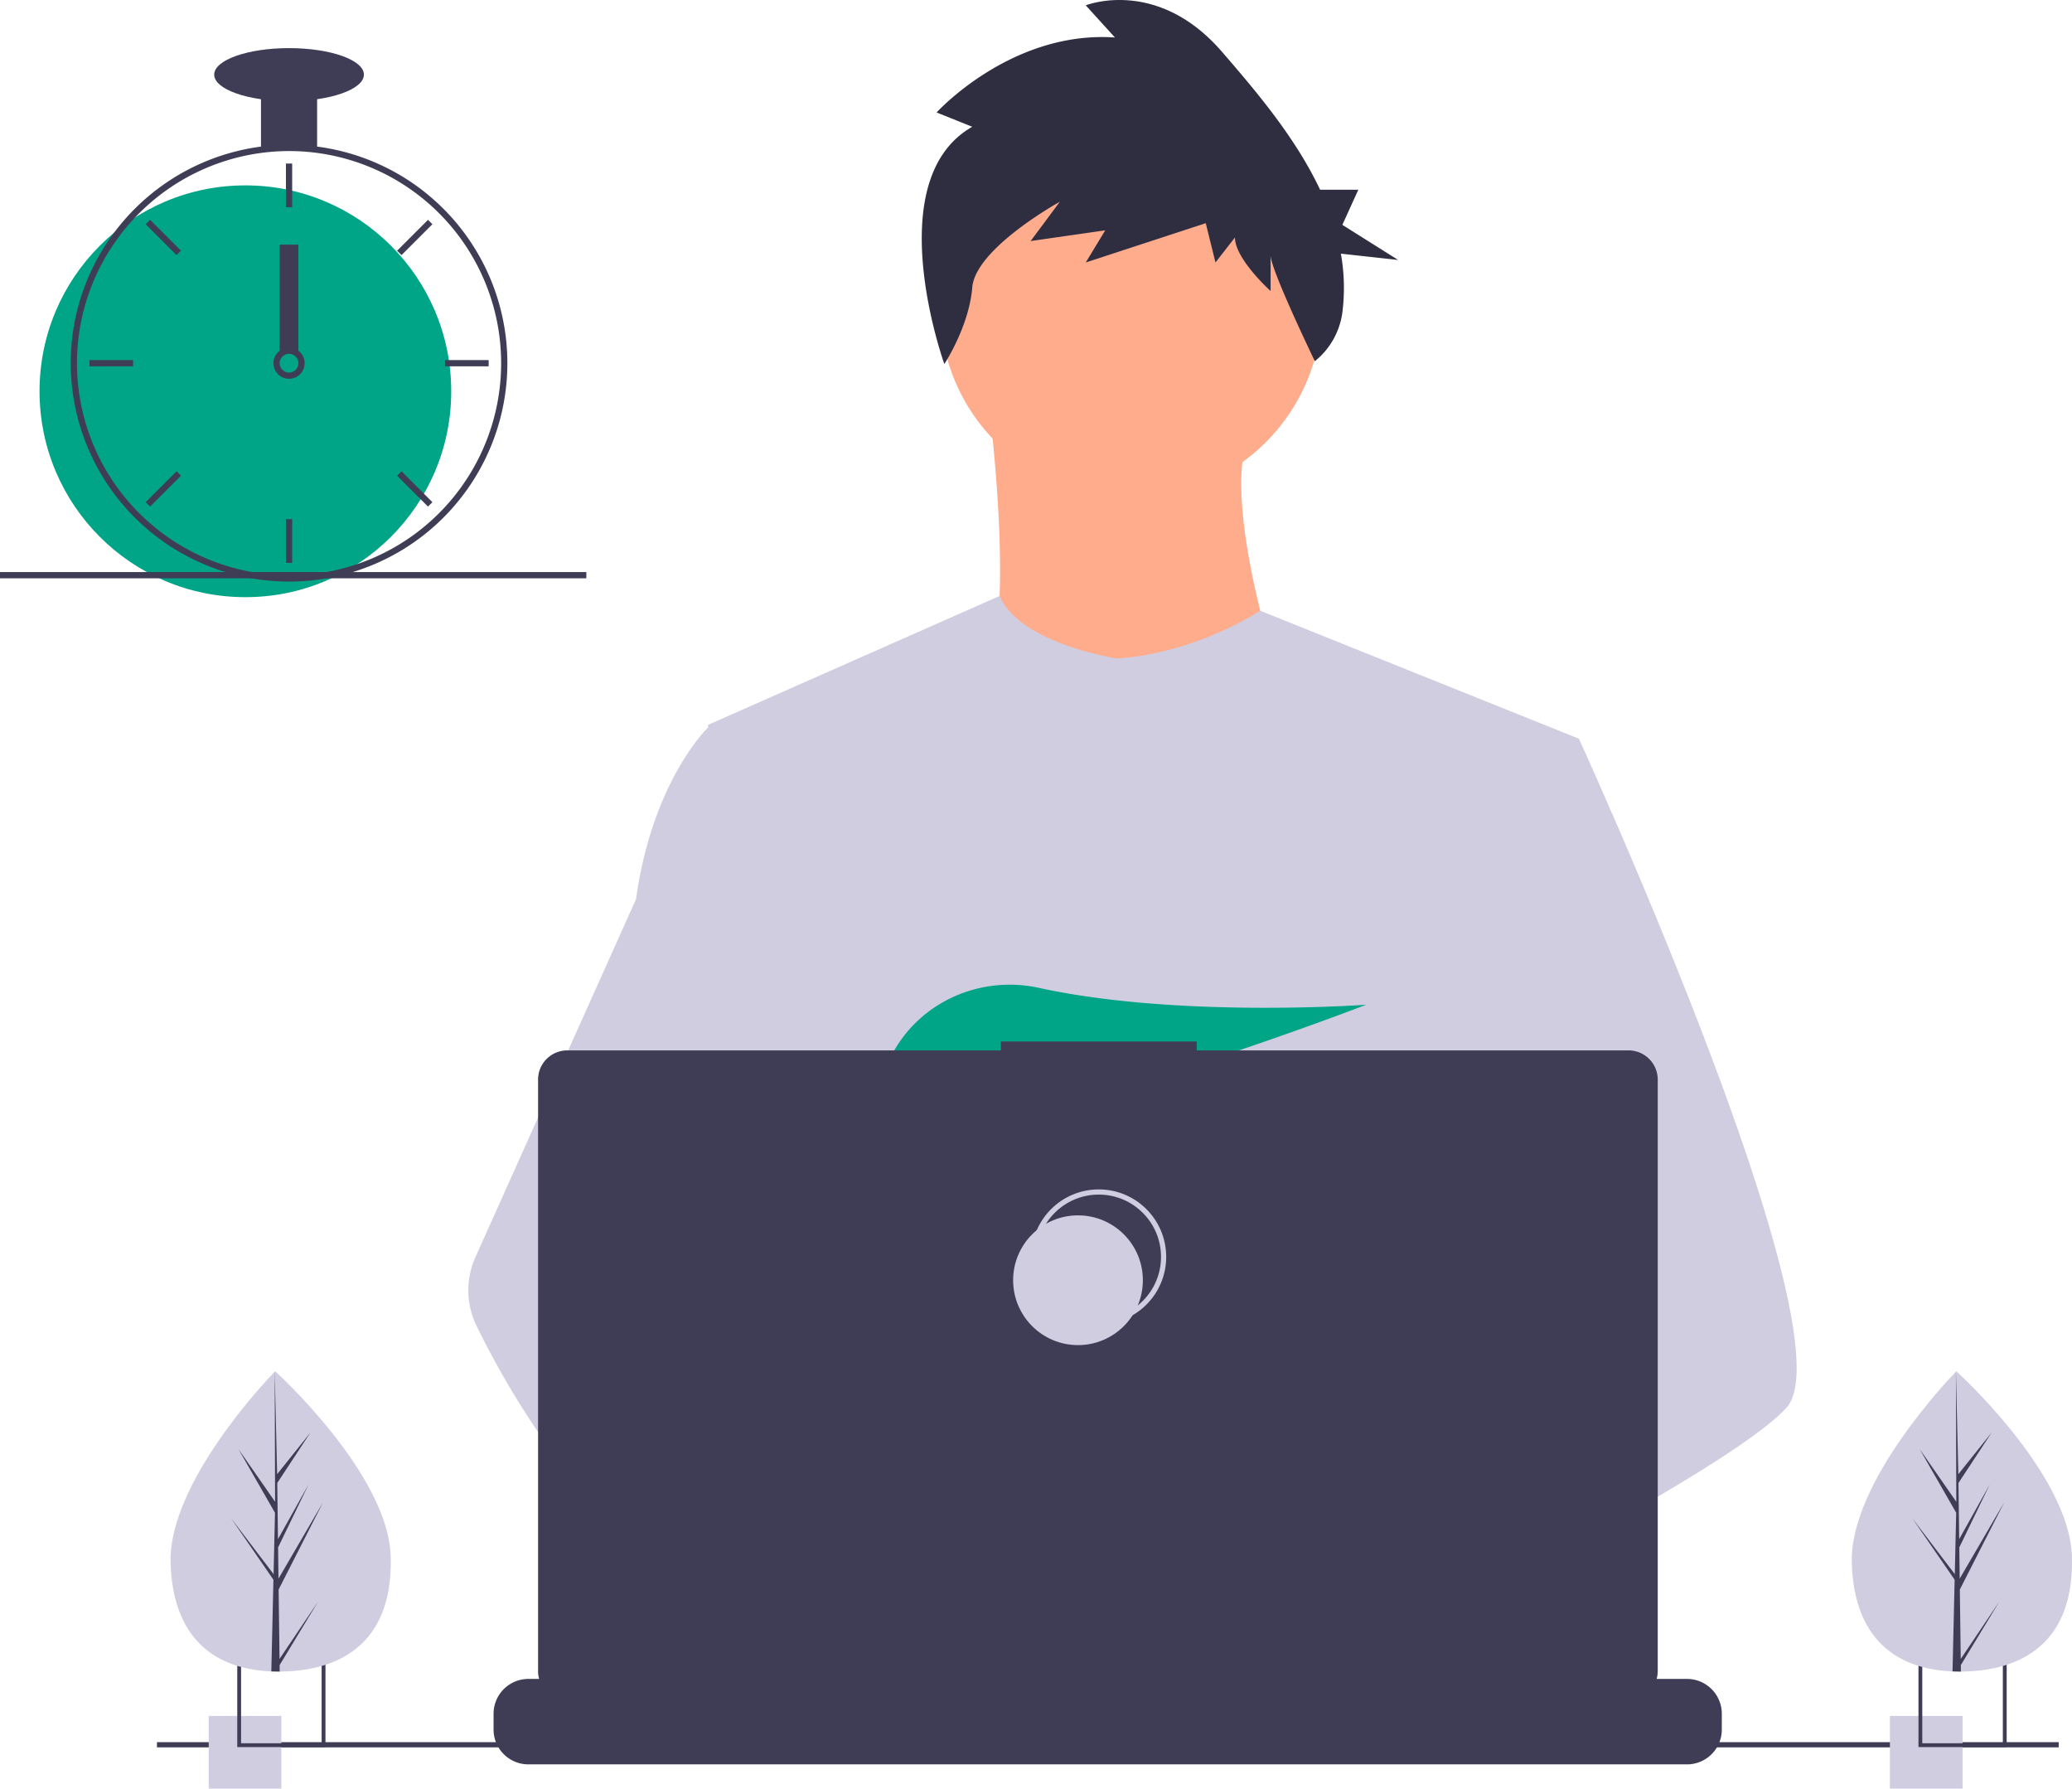 <svg width="798.627" height="689.223" xmlns="http://www.w3.org/2000/svg">
 <title>dev_productivity</title>

 <g>
  <title>Layer 1</title>
  <circle id="svg_1" fill="#FFAC8D" r="73.536" cy="118.405" cx="435.922"/>
  <path id="svg_2" fill="#FFAC8D" d="m381.036,155.173s13.855,104.443 -7.46,116.166s126.823,12.789 126.823,12.789s-33.038,-90.588 -18.118,-118.297l-101.245,-10.657z"/>
  <path id="svg_3" fill="#d0cde1" d="m608.57,284.656l-12.32,56.1l-26.05,118.69l-0.78,6.5l-8.99,75.25l-5.98,49.99l-4.01,33.58c-24.38,12.53 -42.05,21.18 -42.05,21.18s-1.52,-7.62 -3.97,-17.37c-17.11,5.13 -48.77,13.64 -75.6,15.34c9.77,10.89 14.26,21.12 8.17,28.67c-18.38,22.76 -94.26,-24.92 -120.8,-42.7a71.841,71.841 0 0 0 -0.7,12.86l-20.31,-15.62l2.01,-35.94l3.39,-60.81l4.26,-76.26a80.064,80.064 0 0 1 -3.37,-10.03c-6.22,-22.12 -13.77,-66.29 -19.56,-103.33c-4.66,-29.81 -8.16,-55 -8.9,-60.36c-0.1,-0.7 -0.15,-1.06 -0.15,-1.06l112.43,-49.68c7.99,18.53 45.3,24.1 45.3,24.1c30.91,-2.13 55.14,-18.43 55.14,-18.43l122.84,49.33z"/>
  <path id="svg_4" fill="#a0616a" d="m516.92,624.636s-4.76,1.63 -12.5,3.94c-17.11,5.13 -48.77,13.64 -75.6,15.34c-23.1,1.48 -42.62,-2.08 -46.19,-17.15c-1.53,-6.48 0.64,-11.81 5.37,-16.19c14.12,-13.09 51,-17.78 80.25,-19.39c8.26,-0.45 15.9,-0.66 22.26,-0.74c10.8,-0.14 17.88,0.08 17.88,0.08l0.17,0.66l8.36,33.45z"/>
  <path id="svg_5" fill="#2f2e41" d="m374.746,48.847l-13.749,-5.504s28.749,-31.651 68.747,-28.898l-11.25,-12.385s27.499,-11.009 52.498,17.89c13.141,15.191 28.346,33.048 37.825,53.163l14.725,0l-6.146,13.532l21.509,13.532l-22.077,-2.431a75.617,75.617 0 0 1 0.599,22.445a29.041,29.041 0 0 1 -10.634,18.998l0,0s-17.052,-35.296 -17.052,-40.8l0,13.761s-13.749,-12.385 -13.749,-20.642l-7.5,9.633l-3.75,-15.137l-46.248,15.137l7.5,-12.385l-28.749,4.128l11.25,-15.137s-32.499,17.89 -33.749,33.027c-1.25,15.137 -10.762,29.481 -10.762,29.481s-25.486,-70.764 10.762,-91.406z"/>
  <path id="svg_6" fill="#d0cde1" d="m688.5,542.566c-7.49,8.12 -26.05,20.35 -48.55,33.59c-8.37,4.92 -17.28,9.99 -26.37,15.03c-21.69,12.03 -44.4,23.95 -63.14,33.58c-24.38,12.53 -42.05,21.18 -42.05,21.18s-1.52,-7.62 -3.97,-17.37c-3.28,-13.05 -8.22,-29.92 -13.37,-37.39c-0.18,-0.26 -0.36,-0.5 -0.54,-0.74c-1.5,-1.97 -3.01,-3.12 -4.5,-3.12l74.42,-46.13l32.16,-19.94l-23.17,-55.31l-29.06,-69.38l17.54,-55.81l17.63,-56.1l33.04,0s10.94,23.88 24.93,57.18c2.09,4.98 4.25,10.17 6.45,15.53c28.78,70 64.66,167.75 48.55,185.2z"/>
  <path id="svg_7" fill="#a0616a" d="m436.99,672.586c-18.38,22.76 -94.26,-24.92 -120.8,-42.7c-5.78,-3.87 -9.22,-6.32 -9.22,-6.32l24.28,-32.38l7.69,-10.25s6.88,3.65 17.05,9.59c0.37,0.22 0.74,0.44 1.12,0.66c8.77,5.15 19.78,11.88 30.89,19.39c15.33,10.37 30.83,22.2 40.82,33.34c9.77,10.89 14.26,21.12 8.17,28.67z"/>
  <path id="svg_8" fill="#d0cde1" d="m355.99,590.526a47.782,47.782 0 0 0 -8.1,0.66c-22.99,3.95 -29.77,24.76 -31.7,38.7a71.841,71.841 0 0 0 -0.7,12.86l-20.31,-15.62l-7.4,-5.69c-17.81,-6.21 -33.68,-17.24 -47.44,-30.25a238.482,238.482 0 0 1 -31.95,-37.89a334.15,334.15 0 0 1 -24.72,-42.4a31.184,31.184 0 0 1 -0.43,-26.45l25.15,-56.05l36.76,-81.92q0.405,-2.925 0.89,-5.72c7.29,-41.8 26.82,-60.36 26.82,-60.36l14.92,0l9.98,60.36l12.4,74.99l-8.69,28.34l-20.08,65.45l19.19,20.84l55.41,60.15z"/>
  <path id="svg_9" fill="#00a587" d="m372.877,415.806l12.755,14.881c4.739,-0.904 9.687,-1.965 14.784,-3.158l-3.663,-11.723l8.957,10.45c53.997,-13.281 120.927,-39.101 120.927,-39.101s-72.257,5.298 -126.208,-6.489c-23.871,-5.215 -48.431,6.618 -58.226,29.002c-5.694,13.011 -4.799,24.283 15.394,24.283a133.375,133.375 0 0 0 20.353,-1.914l-5.072,-16.231z"/>
  <path id="svg_10" fill="#3f3d56" d="m663.65,660.386l0,6.07a13.34,13.34 0 0 1 -0.91,4.87a13.688,13.688 0 0 1 -0.97,2a13.437,13.437 0 0 1 -11.55,6.56l-446.55,0a13.437,13.437 0 0 1 -11.55,-6.56a13.682,13.682 0 0 1 -0.97,-2a13.34,13.34 0 0 1 -0.91,-4.87l0,-6.07a13.426,13.426 0 0 1 13.43,-13.43l25.74,0l0,-2.83a0.559,0.559 0 0 1 0.56,-0.56l13.43,0a0.559,0.559 0 0 1 0.56,0.56l0,2.83l8.39,0l0,-2.83a0.559,0.559 0 0 1 0.56,-0.56l13.43,0a0.559,0.559 0 0 1 0.56,0.56l0,2.83l8.4,0l0,-2.83a0.559,0.559 0 0 1 0.56,-0.56l13.43,0a0.559,0.559 0 0 1 0.56,0.56l0,2.83l8.39,0l0,-2.83a0.559,0.559 0 0 1 0.56,-0.56l13.43,0a0.559,0.559 0 0 1 0.56,0.56l0,2.83l8.39,0l0,-2.83a0.559,0.559 0 0 1 0.56,-0.56l13.43,0a0.559,0.559 0 0 1 0.56,0.56l0,2.83l8.4,0l0,-2.83a0.559,0.559 0 0 1 0.56,-0.56l13.43,0a0.559,0.559 0 0 1 0.56,0.56l0,2.83l8.39,0l0,-2.83a0.559,0.559 0 0 1 0.56,-0.56l105.2,0a0.559,0.559 0 0 1 0.56,0.56l0,2.83l8.4,0l0,-2.83a0.559,0.559 0 0 1 0.56,-0.56l13.43,0a0.566,0.566 0 0 1 0.56,0.56l0,2.83l8.39,0l0,-2.83a0.559,0.559 0 0 1 0.56,-0.56l13.43,0a0.559,0.559 0 0 1 0.56,0.56l0,2.83l8.39,0l0,-2.83a0.559,0.559 0 0 1 0.56,-0.56l13.43,0a0.559,0.559 0 0 1 0.56,0.56l0,2.83l8.4,0l0,-2.83a0.559,0.559 0 0 1 0.56,-0.56l13.43,0a0.557,0.557 0 0 1 0.55,0.56l0,2.83l8.4,0l0,-2.83a0.559,0.559 0 0 1 0.56,-0.56l13.43,0a0.559,0.559 0 0 1 0.56,0.56l0,2.83l8.39,0l0,-2.83a0.559,0.559 0 0 1 0.56,-0.56l13.43,0a0.559,0.559 0 0 1 0.56,0.56l0,2.83l39.17,0a13.426,13.426 0 0 1 13.43,13.43z"/>
  <rect id="svg_11" fill="#3f3d56" height="2" width="733" y="671.326" x="60.5"/>
  <path id="svg_12" fill="#3f3d56" d="m627.694,404.757l-166.443,0l0,-3.431l-75.472,0l0,3.431l-167.129,0a11.259,11.259 0 0 0 -11.259,11.259l0,227.911a11.259,11.259 0 0 0 11.259,11.259l409.044,0a11.259,11.259 0 0 0 11.259,-11.259l0,-227.911a11.259,11.259 0 0 0 -11.259,-11.259z"/>
  <circle id="svg_13" stroke-width="2" stroke-miterlimit="10" stroke="#d0cde1" fill="none" r="25" cy="484.326" cx="423.5"/>
  <circle id="svg_14" fill="#d0cde1" r="25" cy="493.326" cx="415.5"/>
  <rect id="svg_15" fill="#d0cde1" height="28" width="28" y="661.223" x="80.446"/>
  <path id="svg_16" fill="#3f3d56" d="m91.45,639.223l0,34l34,0l0,-34l-34,0zm32.52,32.52l-31.05,0l0,-31.04l31.05,0l0,31.04z"/>
  <rect id="svg_17" fill="#d0cde1" height="28" width="28" y="661.223" x="728.446"/>
  <path id="svg_18" fill="#3f3d56" d="m739.45,639.223l0,34l34,0l0,-34l-34,0zm32.52,32.52l-31.05,0l0,-31.04l31.05,0l0,31.04z"/>
  <circle id="svg_19" fill="#00a587" r="79.34" cy="150.773" cx="94.58"/>
  <path id="svg_20" fill="#3f3d56" d="m122.229,56.49a85.755,85.755 0 0 0 -21.638,0a84.368,84.368 0 0 0 -69.615,58.712a83.223,83.223 0 0 0 -3.655,21.662c-0.036,1.022 -0.06,2.056 -0.06,3.089a84.233,84.233 0 0 0 84.149,84.149c1.791,0 3.582,-0.06 5.349,-0.168a83.231,83.231 0 0 0 12.334,-1.707a84.159,84.159 0 0 0 -6.864,-165.737l-0,0zm15.519,160.857l-0.012,0a80.908,80.908 0 0 1 -20.977,4.171c-1.767,0.12 -3.558,0.18 -5.349,0.18a81.845,81.845 0 0 1 -81.745,-81.745c0,-1.034 0.024,-2.068 0.06,-3.089a81.856,81.856 0 0 1 81.685,-78.655a81.749,81.749 0 0 1 26.339,159.138l0,0z"/>
  <rect id="svg_21" fill="#3f3d56" height="16.83" width="2.404" y="63.018" x="110.208"/>
  <rect id="svg_22" transform="rotate(-45 -262.689 138.704)" fill="#3f3d56" height="16.83" width="2.404" y="327.18" x="-0.247"/>
  <rect id="svg_23" transform="rotate(-90 -202.454 383.529)" fill="#3f3d56" height="16.83" width="2.404" y="620.456" x="39.919"/>
  <rect id="svg_24" transform="rotate(-135 41.639 582.574)" fill="#3f3d56" height="16.83" width="2.404" y="867.954" x="304.081"/>
  <rect id="svg_25" transform="rotate(-135 275.585 485.671)" fill="#3f3d56" height="16.83" width="2.404" y="674.146" x="634.931"/>
  <rect id="svg_26" transform="rotate(-90 -65.411 520.571)" fill="#3f3d56" height="16.83" width="2.404" y="757.499" x="314.004"/>
  <rect id="svg_27" transform="rotate(-45 -302.828 235.608)" fill="#3f3d56" height="16.83" width="2.404" y="520.987" x="56.518"/>
  <rect id="svg_28" fill="#3f3d56" height="16.83" width="2.404" y="200.06" x="110.208"/>
  <path id="svg_29" fill="#3f3d56" d="m115.016,135.145a6.011,6.011 0 0 0 -7.213,0a6.187,6.187 0 0 0 -1.719,2.02a6.011,6.011 0 1 0 8.932,-2.02l-0,0zm-3.606,8.415a3.617,3.617 0 0 1 -3.606,-3.606a3.671,3.671 0 0 1 0.637,-2.044a3.603,3.603 0 1 1 2.969,5.65l0,0z"/>
  <rect id="svg_30" fill="#3f3d56" height="21.638" width="21.638" y="35.369" x="100.591"/>
  <ellipse id="svg_31" fill="#3f3d56" ry="10.218" rx="28.851" cy="28.757" cx="111.41"/>
  <rect id="svg_32" fill="#3f3d56" height="40.872" width="7.213" y="94.273" x="107.803"/>
  <rect id="svg_33" fill="#3f3d56" height="2.404" width="226" y="220.44"/>
  <path id="svg_34" fill="#d0cde1" d="m150.594,599.754c0.933,31.95 -17.735,43.659 -41.163,44.343q-0.816,0.024 -1.625,0.029q-1.63,0.012 -3.228,-0.054c-21.188,-0.88 -37.96,-12.127 -38.828,-41.84c-0.898,-30.75 37.269,-70.703 40.133,-73.658l0.005,-0.003c0.109,-0.113 0.164,-0.169 0.164,-0.169s43.609,39.405 44.542,71.352z"/>
  <path id="svg_35" fill="#3f3d56" d="m107.744,639.255l14.882,-22.131l-14.852,24.512l0.031,2.49q-1.63,0.012 -3.228,-0.054l0.738,-32.012l-0.02,-0.247l0.027,-0.048l0.071,-3.025l-16.298,-23.663l16.279,21.399l0.058,0.639l0.558,-24.186l-14.077,-24.533l14.117,20.284l-0.147,-50.108l0,-0.167l0.005,0.164l0.934,39.491l12.829,-16.041l-12.787,19.444l0.28,21.634l11.806,-21.114l-11.762,24.295l0.156,12.03l17.169,-29.411l-17.117,33.608l0.349,26.75z"/>
  <path id="svg_36" fill="#d0cde1" d="m798.594,599.754c0.933,31.95 -17.735,43.659 -41.163,44.343q-0.816,0.024 -1.625,0.029q-1.63,0.012 -3.228,-0.054c-21.188,-0.88 -37.96,-12.127 -38.828,-41.84c-0.898,-30.75 37.269,-70.703 40.133,-73.658l0.005,-0.003c0.109,-0.113 0.164,-0.169 0.164,-0.169s43.609,39.405 44.542,71.352z"/>
  <path id="svg_37" fill="#3f3d56" d="m755.744,639.255l14.882,-22.131l-14.852,24.512l0.031,2.49q-1.63,0.012 -3.228,-0.054l0.738,-32.012l-0.02,-0.247l0.027,-0.048l0.071,-3.025l-16.298,-23.663l16.279,21.399l0.058,0.639l0.558,-24.186l-14.077,-24.533l14.117,20.284l-0.147,-50.108l0,-0.167l0.005,0.164l0.934,39.491l12.829,-16.041l-12.787,19.444l0.28,21.634l11.806,-21.114l-11.762,24.295l0.156,12.03l17.169,-29.411l-17.117,33.608l0.349,26.75z"/>
 </g>
</svg>